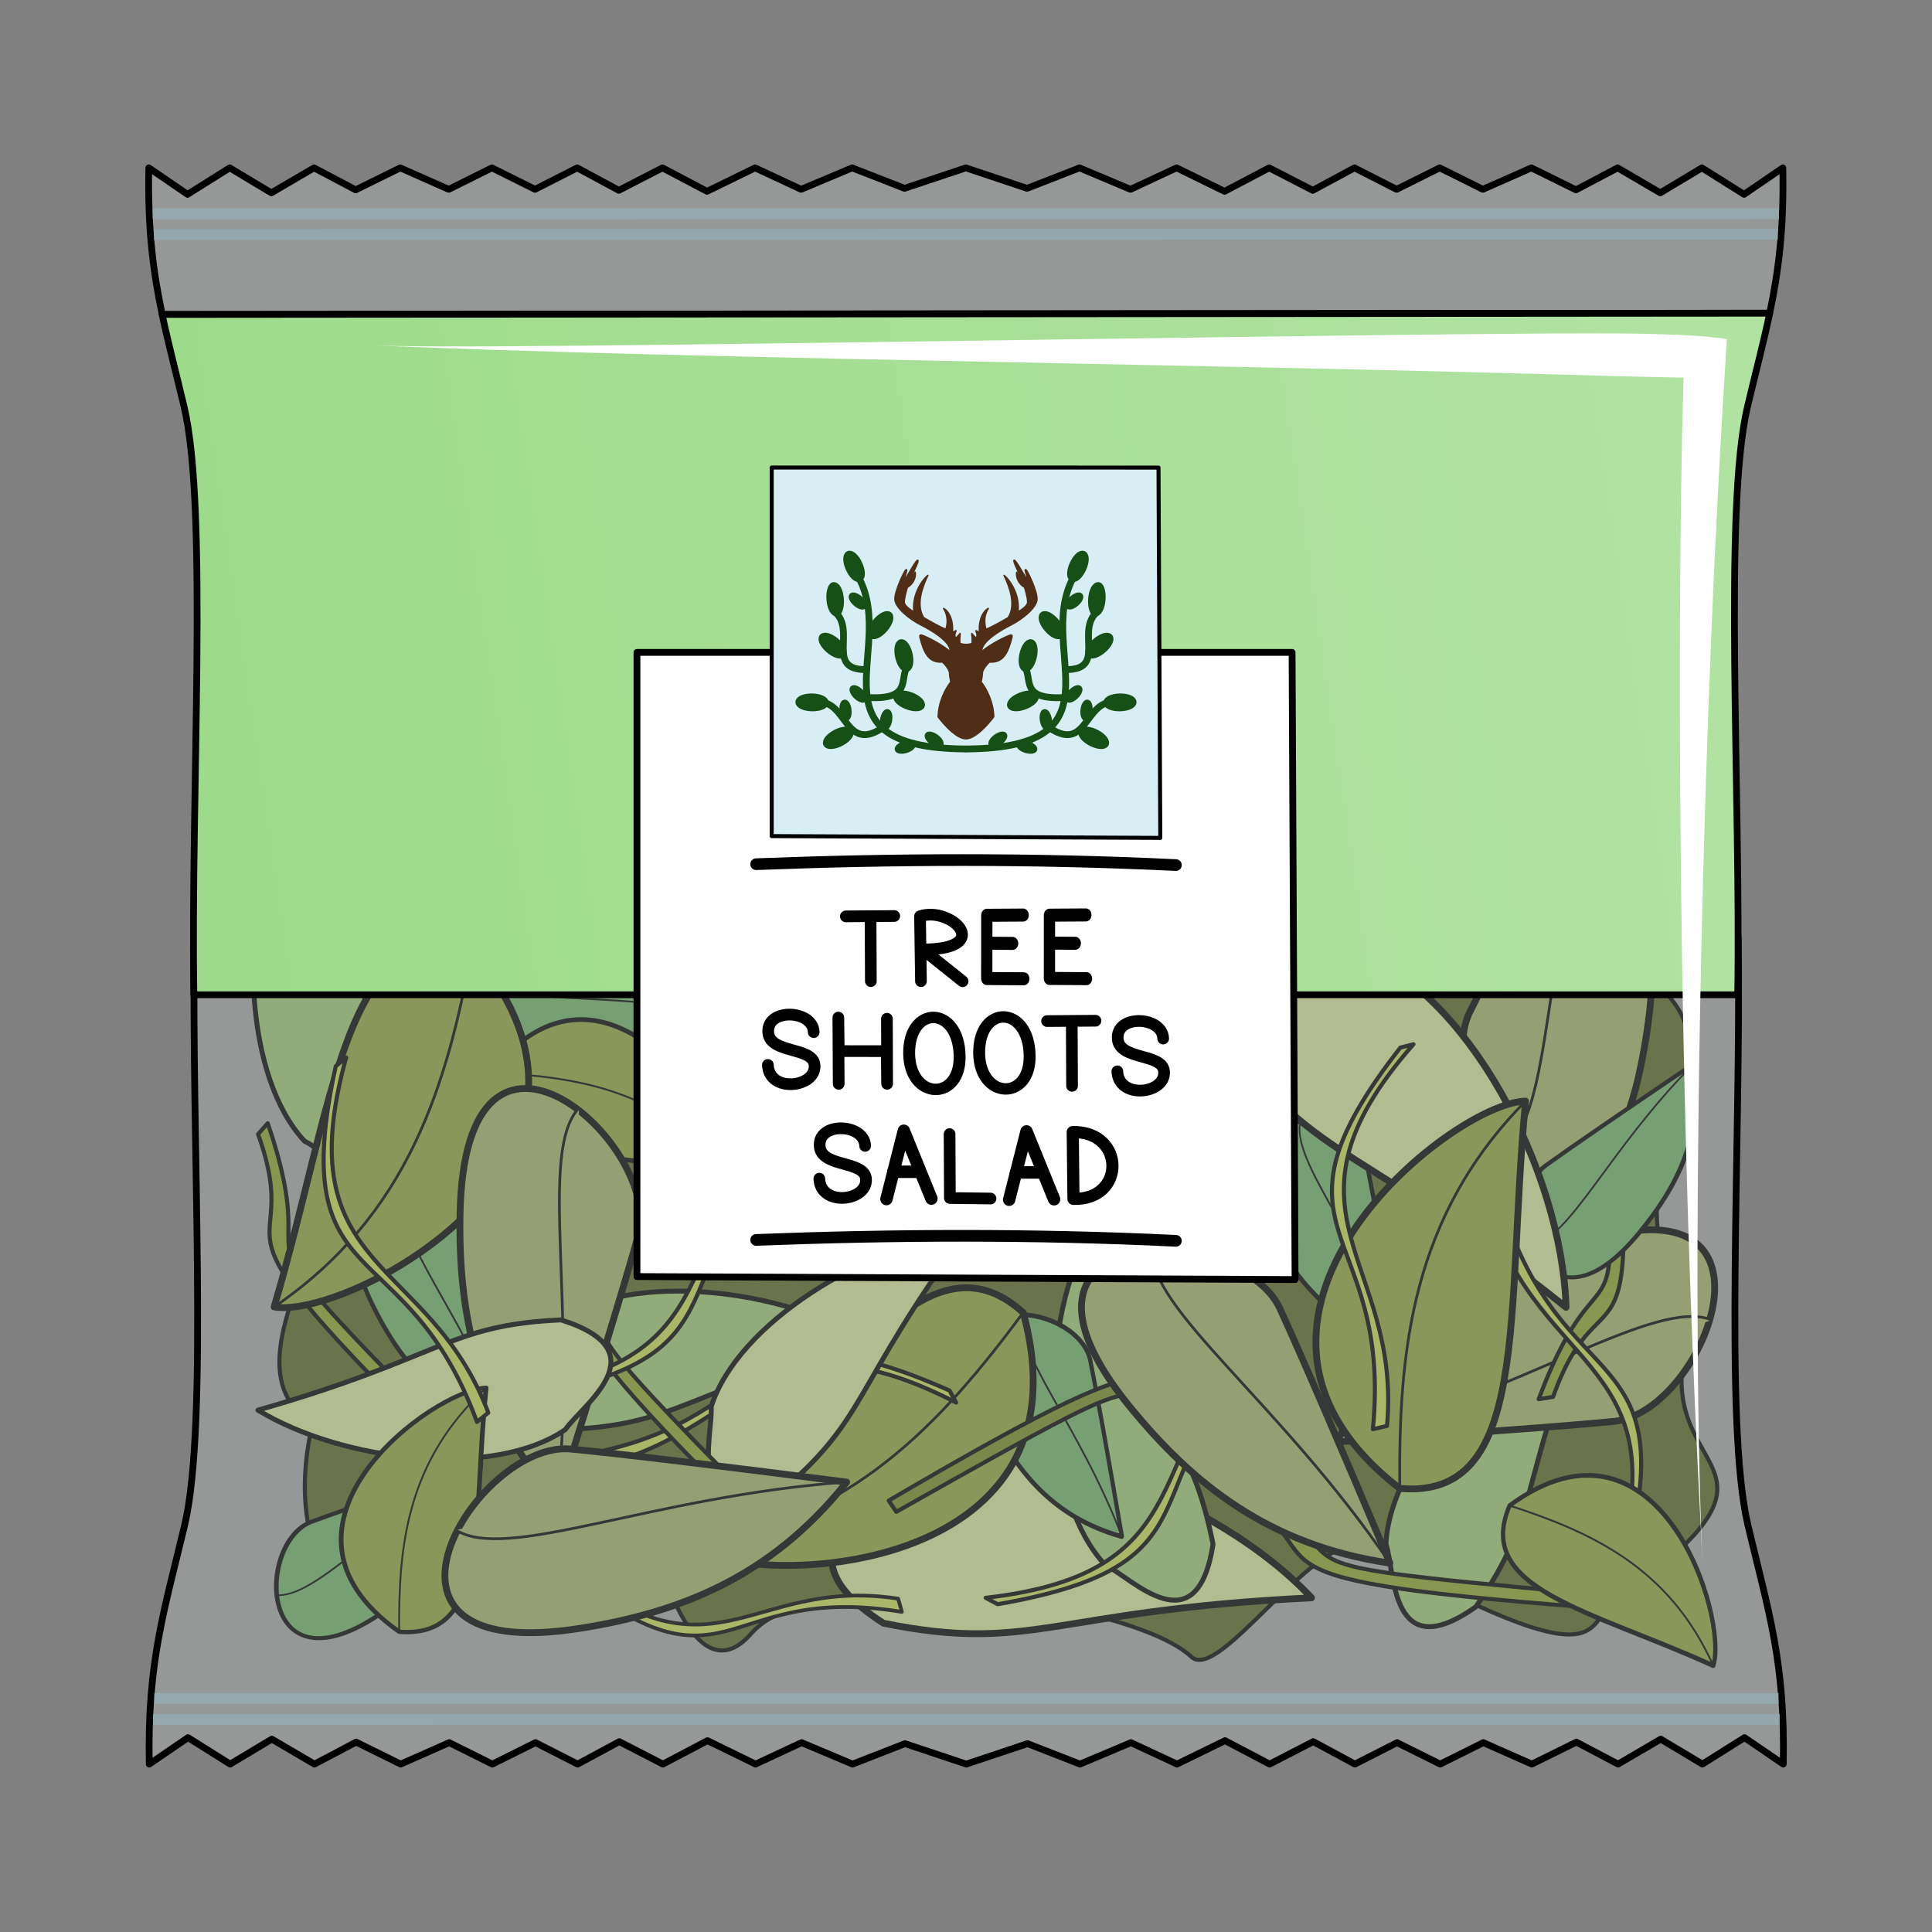 <?xml version="1.0" encoding="UTF-8"?>
<svg version="1.1" viewBox="0 0 64 64" xmlns="http://www.w3.org/2000/svg" xmlns:xlink="http://www.w3.org/1999/xlink">
 <rect x="0" y="0" width="64" height="64" fill="#808080" stroke="none"/>
 <defs>
  <linearGradient id="linearGradient29939" x1="5.287" x2="57.955" y1="29.444" y2="21.772" gradientTransform="matrix(.902 0 0 .902 3.12 3.12)" gradientUnits="userSpaceOnUse">
   <stop stop-color="#9ddb8a" offset="0"/>
   <stop stop-color="#b0e2a1" offset="1"/>
  </linearGradient>
 </defs>
 <g stroke="#000" stroke-linejoin="round">
  <path d="m11.842 32.159c-2.906-0.518-3.024 0.404-3.275 1.257-0.059 2.855 1.569 3.495 2.845 4.598-0.439 3.079-3.871 7.399-1.059 9.13-0.781 3.447 0.522 4.37 0.066 5.723-0.814 2.412 2.424-0.108 3.639-0.165l8.006-0.331c0.949 2.548 1.951 2.734 2.812 1.753 1.533-1.747 5.107-0.599 7.775-1.194 0.076-0.152 5.366 0.596 6.814 1.955 0.907 0.852 3.969-3.964 5.624-3.705 8.61 4.844 7.318 2.437 8.469 1.819 6.712-4.829 0.956-3.869 2.382-8.8-3.459-7.11 3.113-8.962-2.018-12.339z" fill="#454f19" stroke-width=".135"/>
  <path d="m13.662 37.117c-0.536 3.454-2.701 1.099-3.569 0.689-1.985-2.114-2.17-7.122-0.901-10.165 2.657 5.797 3.741 5.806 4.47 9.476z" fill="#7a9959" stroke-width=".163"/>
  <path d="m18.706 47.356c-3.327-1.071-0.661-2.84-0.12-3.633 2.399-1.629 7.374-1.025 10.18 0.706-6.142 1.714-6.321 2.784-10.06 2.927z" fill="#7a9959" stroke-width=".163"/>
  <path d="m29.27 53.772c-3.995-2.55 0.098-4.15 1.076-5.076 3.696-1.492 10.01 0.936 13.1 4.234-8.63 0.413-9.227 1.839-14.176 0.842z" fill="#a7af76" stroke-width=".226"/>
  <path d="m40.183 51.155c-0.536 3.454-2.701 1.099-3.569 0.689-1.985-2.114-2.17-7.122-0.901-10.165 2.657 5.797 3.741 5.806 4.47 9.476z" fill="#7a9959" stroke-width=".163"/>
  <path d="m48.888 53.229c-2.854 2.017-2.668-1.176-2.977-2.085 0.138-2.897 3.607-6.513 6.676-7.718-2.316 5.941-1.569 6.726-3.699 9.803z" fill="#7a9959" stroke-width=".163"/>
 </g>
 <g transform="matrix(-.296 .853 -.853 -.296 104.26 23.122)" fill="#808950" stroke="#000" stroke-linejoin="round">
  <path d="m38.023 48.08c2.277 2.783 5.064 5.073 9.538 5.728-1.871-4.427-3.278-7.693-4.043-9.357-1.448-3.147-11.239-3.392-5.495 3.629z" stroke-width=".25"/>
  <path d="m47.562 53.808c-4.06-5.949-8.854-9.325-8.735-11.534" stroke-width=".1"/>
 </g>
 <path d="m53.24 33.729c1.38 12.879-0.113 7.834-1.793 12.545l-0.476 0.075c2.303-6.153 2.957-0.083 1.826-12.541z" fill="#6d7e1f" stroke="#000" stroke-linejoin="round" stroke-width=".135"/>
 <path d="m52.593 53.242c-12.915-0.986-7.683-1.537-12.01-4.045l0.012-0.482c5.632 3.384-0.456 2.923 12 4.077z" fill="#6d7e1f" stroke="#000" stroke-linejoin="round" stroke-width=".135"/>
 <g transform="matrix(-.57 -.7 .7 -.57 42.371 89.341)" fill="#808950" stroke="#000" stroke-linejoin="round">
  <path d="m38.023 48.08c2.277 2.783 5.064 5.073 9.538 5.728-1.871-4.427-3.278-7.693-4.043-9.357-1.448-3.147-11.239-3.392-5.495 3.629z" stroke-width=".25"/>
  <path d="m47.562 53.808c-4.06-5.949-8.854-9.325-8.735-11.534" stroke-width=".1"/>
 </g>
 <g transform="matrix(-.166 -.504 .594 -.141 32.038 66.799)" stroke="#000" stroke-linejoin="round">
  <path d="m38.023 48.08c2.277 2.783 5.064 5.073 9.538 5.728-1.871-4.427-3.278-7.693-4.043-9.357-1.448-3.147-11.239-3.392-5.495 3.629z" fill="#568950" stroke-width=".25"/>
  <path d="m47.562 53.808c-4.06-5.949-8.854-9.325-8.735-11.534" fill="none" stroke-width=".1"/>
 </g>
 <g transform="matrix(.528 .055 -.116 .6 27.483 9.616)" stroke="#000" stroke-linejoin="round">
  <path d="m38.023 48.08c2.277 2.783 5.064 5.073 9.538 5.728-1.871-4.427-3.278-7.693-4.043-9.357-1.448-3.147-11.239-3.392-5.495 3.629z" fill="#568950" stroke-width=".25"/>
  <path d="m47.562 53.808c-4.06-5.949-8.854-9.325-8.735-11.534" fill="none" stroke-width=".1"/>
 </g>
 <g transform="matrix(.528 .055 -.116 .6 -2.157 12.289)" stroke="#000" stroke-linejoin="round">
  <path d="m38.023 48.08c2.277 2.783 5.064 5.073 9.538 5.728-1.871-4.427-3.278-7.693-4.043-9.357-1.448-3.147-11.239-3.392-5.495 3.629z" fill="#568950" stroke-width=".25"/>
  <path d="m47.562 53.808c-4.06-5.949-8.854-9.325-8.735-11.534" fill="none" stroke-width=".1"/>
 </g>
 <g transform="matrix(-.026 -.53 .61 .023 -15.656 72.448)" stroke="#000" stroke-linejoin="round">
  <path d="m38.023 48.08c2.277 2.783 5.064 5.073 9.538 5.728-1.871-4.427-3.278-7.693-4.043-9.357-1.448-3.147-11.239-3.392-5.495 3.629z" fill="#568950" stroke-width=".25"/>
  <path d="m47.562 53.808c-4.06-5.949-8.854-9.325-8.735-11.534" fill="none" stroke-width=".1"/>
 </g>
 <g transform="matrix(.329 -.416 .445 .418 -15.575 30.883)" stroke="#000" stroke-linejoin="round">
  <path d="m38.023 48.08c2.277 2.783 5.064 5.073 9.538 5.728-1.871-4.427-3.278-7.693-4.043-9.357-1.448-3.147-11.239-3.392-5.495 3.629z" fill="#568950" stroke-width=".25"/>
  <path d="m47.562 53.808c-4.06-5.949-8.854-9.325-8.735-11.534" fill="none" stroke-width=".1"/>
 </g>
 <g transform="matrix(.528 .055 -.116 .6 18.296 16.003)" stroke="#000" stroke-linejoin="round">
  <path d="m38.023 48.08c2.277 2.783 5.064 5.073 9.538 5.728-1.871-4.427-3.278-7.693-4.043-9.357-1.448-3.147-11.239-3.392-5.495 3.629z" fill="#568950" stroke-width=".25"/>
  <path d="m47.562 53.808c-4.06-5.949-8.854-9.325-8.735-11.534" fill="none" stroke-width=".1"/>
 </g>
 <g stroke="#000" stroke-linejoin="round">
  <path d="m40.685 34.569c-1.312-4.554 2.817-3.049 4.163-3.098 3.76 1.324 6.892 7.319 7.03 11.836-6.749-5.395-8.139-4.72-11.193-8.739z" fill="#a7af76" stroke-width=".226"/>
  <path d="m32.651 52.93c7.388-0.839 5.062-5.014 9.146-8.772l0.421 0.234c-5.072 4.598-1.35 7.403-9.17 8.749z" fill="#9ba840" stroke-width=".135"/>
  <path d="m18.24 51.402c5.331 4.838 6.473 0.77 11.512 1.557l0.125 0.437c-6.214-1.016-5.58 3.27-11.512-1.587z" fill="#9ba840" stroke-width=".123"/>
 </g>
 <g transform="matrix(.811 .395 -.395 .811 35.048 12.602)" stroke="#000" stroke-linejoin="round">
  <path d="m13.841 31.336c6.692 7.644-4.58 13.532-7.257 13.063 2.227-7.529 2.606-14.41 7.257-13.063z" fill="#707e2d" stroke-width=".25"/>
  <path d="m6.583 44.4c4.944-3.37 6.334-8.126 7.257-13.063" fill="none" stroke-width=".1"/>
 </g>
 <path d="m53.429 52.208c2.37-7.048-2.397-6.71-4.071-12.001l0.39-0.282c2.016 6.542 6.133 4.36 4.04 12.013z" fill="#9ba840" stroke="#000" stroke-linejoin="round" stroke-width=".135"/>
 <path d="m31.672 46.462c-6.609-3.408-6.995 1.356-12.479 2.21l-0.22-0.428c6.772-1.004 5.237-5.404 12.485-2.178z" fill="#9ba840" stroke="#000" stroke-linejoin="round" stroke-width=".135"/>
 <g transform="matrix(-.886 .173 -.173 -.886 64.051 74.675)" stroke="#000" stroke-linejoin="round">
  <path d="m13.841 31.336c6.692 7.644-4.58 13.532-7.257 13.063 2.227-7.529 2.606-14.41 7.257-13.063z" fill="#707e2d" stroke-width=".25"/>
  <path d="m6.583 44.4c4.944-3.37 6.334-8.126 7.257-13.063" fill="none" stroke-width=".1"/>
 </g>
 <g transform="matrix(-.077 -.618 .564 -.09 -.358 46.909)" stroke="#000" stroke-linejoin="round">
  <path d="m13.841 31.336c6.692 7.644-4.58 13.532-7.257 13.063 2.227-7.529 2.606-14.41 7.257-13.063z" fill="#707e2d" stroke-width=".25"/>
  <path d="m6.583 44.4c4.944-3.37 6.334-8.126 7.257-13.063" fill="none" stroke-width=".1"/>
 </g>
 <g transform="matrix(.091 -.616 .567 .064 30.981 56.393)" stroke="#000" stroke-linejoin="round">
  <path d="m13.841 31.336c6.692 7.644-4.58 13.532-7.257 13.063 2.227-7.529 2.606-14.41 7.257-13.063z" fill="#707e2d" stroke-width=".25"/>
  <path d="m6.583 44.4c4.944-3.37 6.334-8.126 7.257-13.063" fill="none" stroke-width=".1"/>
 </g>
 <g stroke="#000" stroke-linejoin="round">
  <path d="m25.905 49.375c-3.275 1.221-2.279-1.819-2.346-2.776 0.873-2.765 5.151-5.375 8.427-5.756-3.757 5.152-3.235 6.102-6.081 8.532z" fill="#a7af76" stroke-width=".163"/>
  <g stroke-width=".135">
   <path d="m25.379 50.8c-9.226-9.091-4.875-6.134-6.559-10.843l0.32-0.36c2.116 6.22-2.236 1.937 6.531 10.861z" fill="#6d7e1f"/>
   <path d="m15.108 48.412c-9.226-9.091-4.875-6.134-6.559-10.843l0.32-0.36c2.116 6.22-2.236 1.937 6.531 10.861z" fill="#6d7e1f"/>
   <path d="m29.438 49.71c11.174-6.551 7.189-3.116 12.174-3.521l0.264 0.403c-6.556 0.429-1.291-2.662-12.184 3.489z" fill="#5c6a1a"/>
  </g>
 </g>
 <g transform="matrix(.902 0 0 .902 3.142 3.246)" stroke="#000" stroke-linejoin="round">
  <path d="m13.841 31.336c6.692 7.644-4.58 13.532-7.257 13.063 2.227-7.529 2.606-14.41 7.257-13.063z" fill="#707e2d" stroke-width=".25"/>
  <path d="m6.583 44.4c4.944-3.37 6.334-8.126 7.257-13.063" fill="none" stroke-width=".1"/>
  <path d="m38.023 48.08c2.277 2.783 5.064 5.073 9.538 5.728-1.871-4.427-3.278-7.693-4.043-9.357-1.448-3.147-11.239-3.392-5.495 3.629z" fill="#808950" stroke-width=".25"/>
  <path d="m47.562 53.808c-4.06-5.949-8.854-9.325-8.735-11.534" fill="#808950" stroke-width=".1"/>
 </g>
 <g transform="matrix(.688 .584 -.584 .688 17.159 -15.061)" fill="#808950" stroke="#000" stroke-linejoin="round">
  <path d="m38.023 48.08c2.277 2.783 5.064 5.073 9.538 5.728-1.871-4.427-3.278-7.693-4.043-9.357-1.448-3.147-11.239-3.392-5.495 3.629z" stroke-width=".25"/>
  <path d="m47.562 53.808c-4.06-5.949-8.854-9.325-8.735-11.534" stroke-width=".1"/>
 </g>
 <g stroke="#000" stroke-linejoin="round">
  <path d="m16.99 46.053c7.388-0.839 5.062-5.014 9.146-8.772l0.421 0.234c-5.072 4.598-1.35 7.403-9.17 8.749z" fill="#9ba840" stroke-width=".135"/>
  <path d="m46.824 34.592c-4.907 5.587-0.378 7.115-0.877 12.643l-0.469 0.11c0.665-6.813-3.976-6.389 0.91-12.641z" fill="#9ba840" stroke-width=".135"/>
  <path d="m18.586 43.723c3.333 1.05 0.679 2.836 0.143 3.632-2.389 1.644-7.367 1.072-10.185-0.642 6.131-1.753 6.303-2.823 10.042-2.99z" fill="#a7af76" stroke-width=".163"/>
 </g>
 <g transform="matrix(-.613 .109 -.12 -.558 25.468 70.031)" stroke="#000" stroke-linejoin="round">
  <path d="m13.841 31.336c6.692 7.644-4.58 13.532-7.257 13.063 2.227-7.529 2.606-14.41 7.257-13.063z" fill="#707e2d" stroke-width=".25"/>
  <path d="m6.583 44.4c4.944-3.37 6.334-8.126 7.257-13.063" fill="none" stroke-width=".1"/>
 </g>
 <g transform="matrix(.454 -.78 .78 .454 -35.516 61.765)" fill="#808950" stroke="#000" stroke-linejoin="round">
  <path d="m38.023 48.08c2.277 2.783 5.064 5.073 9.538 5.728-1.871-4.427-3.278-7.693-4.043-9.357-1.448-3.147-11.239-3.392-5.495 3.629z" stroke-width=".25"/>
  <path d="m47.562 53.808c-4.06-5.949-8.854-9.325-8.735-11.534" stroke-width=".1"/>
 </g>
 <path d="m11.467 35.032c-1.989 7.165 2.754 6.572 4.708 11.766l-0.375 0.303c-2.364-6.425-6.358-4.025-4.678-11.779z" fill="#9ba840" stroke="#000" stroke-linejoin="round" stroke-width=".135"/>
 <g fill="#dbe2e3" stroke-linejoin="round">
  <path d="m58.624 10.374c0.295-1.406 0.475-2.809 0.434-4.813l-1.283 0.877-1.396-0.877-1.38 0.827-1.413-0.827-1.38 0.728-1.477-0.728-1.607 0.711-1.429-0.711-1.429 0.711-1.396-0.711-1.38 0.744-1.445-0.744-1.477 0.777-1.591-0.777-1.526 0.711-1.688-0.711-1.737 0.678-2.03-0.678-2.03 0.678-1.737-0.678-1.688 0.711-1.526-0.711-1.591 0.777-1.477-0.777-1.445 0.744-1.38-0.744-1.396 0.711-1.429-0.711-1.429 0.711-1.607-0.711-1.477 0.728-1.38-0.728-1.413 0.827-1.38-0.827-1.396 0.877-1.283-0.877c-0.042 2.024 0.143 3.436 0.443 4.856z" fill-opacity=".25" stroke="#000" stroke-width=".224"/>
  <path d="m5.062 7.082 53.865-0.005" stroke="#93a7ac" stroke-width=".361"/>
  <path d="m5.106 7.768 53.784-0.005" stroke="#93a7ac" stroke-width=".361"/>
  <path d="m57.579 31.047c0.108 6.638-0.483 16.088 0.325 19.485 0.679 2.857 1.238 4.527 1.169 7.906l-1.283-0.877-1.396 0.877-1.38-0.827-1.413 0.827-1.38-0.728-1.477 0.728-1.607-0.711-1.429 0.711-1.429-0.711-1.396 0.711-1.38-0.744-1.445 0.744-1.477-0.777-1.591 0.777-1.526-0.711-1.688 0.711-1.737-0.678-2.03 0.678-2.03-0.678-1.737 0.678-1.688-0.711-1.526 0.711-1.591-0.777-1.477 0.777-1.445-0.744-1.38 0.744-1.396-0.711-1.429 0.711-1.429-0.711-1.607 0.711-1.477-0.728-1.38 0.728-1.413-0.827-1.38 0.827-1.396-0.877-1.283 0.877c-0.069-3.38 0.49-5.05 1.169-7.906 0.808-3.397 0.217-12.847 0.325-19.485h51.142z" fill-opacity=".25" stroke="#000" stroke-width=".224"/>
 </g>
 <g stroke-linejoin="round">
  <g stroke="#000">
   <path d="m57.564 32.953c0.108-6.638-0.483-16.088 0.325-19.485 0.276-1.163 0.533-2.128 0.735-3.093l-53.253 0.042c0.201 0.951 0.454 1.905 0.726 3.051 0.808 3.397 0.217 12.847 0.325 19.485z" fill="url(#linearGradient29939)" stroke-width=".224"/>
   <path d="m21.1 21.612v20.676l21.801 0.099-0.099-20.775z" fill="#fff" stroke-width=".226"/>
   <path d="m25.563 15.488v12.209l12.873 0.059-0.059-12.267z" fill="#d7eef4" stroke-width=".133"/>
  </g>
  <path d="m31.08 23.748c0.006-0.484 0.239-0.94 0.419-1.157-0.022-0.089-0.046-0.244-0.045-0.318-0.024-0.112-0.155-0.28-0.237-0.345-0.476 0.041-0.618-0.355-0.732-0.78-0.035-0.131 0.009-0.124 0.088-0.093 0.27 0.107 0.656 0.325 0.907 0.532 0.023-0.331-0.627-0.712-0.976-0.888-0.392-0.197-0.839-0.573-0.857-0.836-0.019-0.274 0.321-0.966 0.363-0.987 0.089-0.045-0.093 0.295-0.037 0.328 0.144-0.215 0.383-0.67 0.431-0.644 0.049 0.027-0.206 0.497-0.263 0.65 0.063-0.067 0.124-0.14 0.175-0.254 0.023 0.108-0.015 0.356-0.263 0.501-0.04 0.163-0.096 0.326-0.1 0.489-0.003 0.114 0.196 0.254 0.325 0.328-0.073-0.528 0.232-1.027 0.457-1.212-0.201 0.415-0.394 0.99-0.138 1.398 0.253 0.147 0.503 0.289 0.738 0.39 0.068-0.222 0.065-0.471-0.075-0.693 0.177 0.089 0.338 0.421 0.282 0.823 0.033-0.036 0.066-0.071 0.127-0.084-0.052 0.114-0.049 0.183-0.008 0.252 0.048-0.05 0.096-0.105 0.144-0.161-0.013 0.11-0.017 0.217-0.013 0.322 0.121 0.055 0.326 0.051 0.413 0 0.005-0.104 5.26e-4 -0.212-0.013-0.322 0.048 0.056 0.096 0.111 0.144 0.161 0.041-0.068 0.043-0.137-0.008-0.252 0.061 0.013 0.094 0.049 0.127 0.084-0.056-0.402 0.104-0.734 0.282-0.823-0.14 0.222-0.143 0.471-0.075 0.693 0.235-0.101 0.486-0.243 0.738-0.39 0.256-0.408 0.063-0.983-0.138-1.398 0.225 0.185 0.53 0.684 0.457 1.212 0.129-0.074 0.328-0.214 0.325-0.328-4e-3 -0.163-0.06-0.326-0.1-0.489-0.248-0.145-0.286-0.393-0.263-0.501 0.051 0.113 0.112 0.187 0.175 0.254-0.057-0.153-0.312-0.623-0.263-0.65 0.048-0.026 0.288 0.429 0.431 0.644 0.055-0.034-0.126-0.373-0.037-0.328 0.042 0.022 0.382 0.713 0.363 0.987-0.019 0.263-0.466 0.638-0.857 0.836-0.35 0.176-1 0.557-0.976 0.888 0.251-0.208 0.638-0.425 0.907-0.532 0.079-0.031 0.123-0.038 0.088 0.093-0.114 0.425-0.257 0.821-0.732 0.78-0.081 0.064-0.213 0.232-0.237 0.345 7.23e-4 0.074-0.023 0.229-0.045 0.318 0.18 0.218 0.413 0.674 0.419 1.157-0.258 0.334-0.634 0.724-0.92 0.724-0.286 0-0.662-0.39-0.92-0.724z" fill="#502d16" stroke="#502d16" stroke-width=".049"/>
 </g>
 <g transform="matrix(.902 0 0 .902 3.123 .824)" stroke="#165016" stroke-linecap="round" stroke-linejoin="round">
  <g fill="none" stroke-width=".25">
   <path d="m31.997 26.593c-6.034-0.041-2.33-3.893-4.043-6.493"/>
   <path d="m28.369 23.677c-1.547 0.027-0.359-1.441-1.179-2.125"/>
   <path d="m28.952 25.815c-1.543 1.034-1.252-1.475-2.799-0.842"/>
   <path d="m28.381 24.701c1.692 0.105 1.165-0.699 1.49-1.153"/>
  </g>
  <g fill="#165016">
   <g stroke-width=".25">
    <ellipse transform="rotate(-49.685)" cx=".16" cy="35.426" rx=".202" ry=".486"/>
    <ellipse transform="rotate(242.62)" cx="-35.817" cy="12.222" rx=".202" ry=".486"/>
    <ellipse transform="rotate(167.55)" cx="-24.04" cy="-29.028" rx=".202" ry=".486"/>
    <ellipse transform="rotate(-69.091)" cx="-12.512" cy="36.814" rx=".202" ry=".486"/>
    <ellipse transform="rotate(220.71)" cx="-36.264" cy="2.12" rx=".202" ry=".486"/>
    <ellipse transform="rotate(155.65)" cx="-17.222" cy="-29.623" rx=".202" ry=".486"/>
   </g>
   <g stroke-width=".166">
    <ellipse transform="matrix(-.989 -.147 .156 -.988 0 0)" cx="-32.713" cy="-20.962" rx=".139" ry=".312"/>
    <ellipse transform="matrix(-.574 .819 -.814 -.58 0 0)" cx="3.48" cy="-40.346" rx=".139" ry=".312"/>
    <ellipse transform="matrix(-.69 .724 -.718 -.696 0 0)" cx="-1.889" cy="-37.269" rx=".139" ry=".312"/>
    <ellipse transform="matrix(-.651 .759 -.753 -.658 0 0)" cx="-2.518" cy="-35.061" rx=".139" ry=".312"/>
    <ellipse transform="matrix(-.993 .121 -.112 -.994 0 0)" cx="-24.59" cy="-28.319" rx=".139" ry=".312"/>
    <ellipse transform="matrix(.297 .955 -.957 .289 0 0)" cx="33.998" cy="-20.566" rx=".139" ry=".312"/>
   </g>
   <ellipse transform="rotate(91.186)" cx="24.331" cy="-26.871" rx=".202" ry=".486" stroke-width=".25"/>
   <ellipse transform="matrix(.986 .165 .022 1 0 0)" cx="27.225" cy="16.602" rx=".201" ry=".5" stroke-width=".253"/>
  </g>
 </g>
 <g transform="matrix(-.902 0 0 .902 60.877 .824)" stroke="#165016" stroke-linecap="round" stroke-linejoin="round">
  <g fill="none" stroke-width=".25">
   <path d="m31.997 26.593c-6.034-0.041-2.33-3.893-4.043-6.493"/>
   <path d="m28.369 23.677c-1.547 0.027-0.359-1.441-1.179-2.125"/>
   <path d="m28.952 25.815c-1.543 1.034-1.252-1.475-2.799-0.842"/>
   <path d="m28.381 24.701c1.692 0.105 1.165-0.699 1.49-1.153"/>
  </g>
  <g fill="#165016">
   <g stroke-width=".25">
    <ellipse transform="rotate(-49.685)" cx=".16" cy="35.426" rx=".202" ry=".486"/>
    <ellipse transform="rotate(242.62)" cx="-35.817" cy="12.222" rx=".202" ry=".486"/>
    <ellipse transform="rotate(167.55)" cx="-24.04" cy="-29.028" rx=".202" ry=".486"/>
    <ellipse transform="rotate(-69.091)" cx="-12.512" cy="36.814" rx=".202" ry=".486"/>
    <ellipse transform="rotate(220.71)" cx="-36.264" cy="2.12" rx=".202" ry=".486"/>
    <ellipse transform="rotate(155.65)" cx="-17.222" cy="-29.623" rx=".202" ry=".486"/>
   </g>
   <g stroke-width=".166">
    <ellipse transform="matrix(-.989 -.147 .156 -.988 0 0)" cx="-32.713" cy="-20.962" rx=".139" ry=".312"/>
    <ellipse transform="matrix(-.574 .819 -.814 -.58 0 0)" cx="3.48" cy="-40.346" rx=".139" ry=".312"/>
    <ellipse transform="matrix(-.69 .724 -.718 -.696 0 0)" cx="-1.889" cy="-37.269" rx=".139" ry=".312"/>
    <ellipse transform="matrix(-.651 .759 -.753 -.658 0 0)" cx="-2.518" cy="-35.061" rx=".139" ry=".312"/>
    <ellipse transform="matrix(-.993 .121 -.112 -.994 0 0)" cx="-24.59" cy="-28.319" rx=".139" ry=".312"/>
    <ellipse transform="matrix(.297 .955 -.957 .289 0 0)" cx="33.998" cy="-20.566" rx=".139" ry=".312"/>
   </g>
   <ellipse transform="rotate(91.186)" cx="24.331" cy="-26.871" rx=".202" ry=".486" stroke-width=".25"/>
   <ellipse transform="matrix(.986 .165 .022 1 0 0)" cx="27.225" cy="16.602" rx=".201" ry=".5" stroke-width=".253"/>
  </g>
 </g>
 <g fill="none" stroke="#000" stroke-linecap="round" stroke-linejoin="round">
  <path d="m30.508 32.502-0.031-2.15c1.031-0.344 2.49 1.093 0.094 1.101l1.317 1.052" stroke-width=".387"/>
  <path d="m35.536 37.501c1.738-0.034 1.762 2.257 0.024 2.213z" stroke-width=".402"/>
  <g transform="matrix(1.985 0 0 1.999 4.898 14.165)" stroke-width=".207">
   <path d="m12.326 12.784 0.29-1.131 0.46 1.123"/>
   <path d="m12.441 12.332h0.44"/>
  </g>
  <g transform="matrix(1.985 0 0 1.999 8.962 14.187)" stroke-width=".207">
   <path d="m12.326 12.784 0.29-1.131 0.46 1.123"/>
   <path d="m12.441 12.332h0.44"/>
  </g>
 </g>
 <g fill="none" stroke="#000" stroke-linecap="round" stroke-linejoin="round" stroke-width=".387">
  <path d="m27.783 35.903-0.012-2.195 0.013 1.111 1.591 0.001 0.012 1.082-0.006-2.155"/>
  <path d="m26.955 34.191c-0.024-0.75-1.576-0.807-1.505 0.017 0.061 0.706 1.477 0.461 1.533 1.069 0.07 0.758-1.512 0.94-1.546-3e-6"/>
  <path d="m38.532 34.403c-0.024-0.75-1.576-0.807-1.505 0.017 0.061 0.706 1.477 0.461 1.533 1.069 0.07 0.758-1.512 0.94-1.546-2e-6"/>
  <path d="m28.659 37.958c-0.024-0.75-1.576-0.807-1.505 0.017 0.061 0.706 1.477 0.461 1.533 1.069 0.07 0.758-1.512 0.94-1.546 0"/>
  <path d="m31.456 37.568 0.01 2.118 1.346 0.017"/>
 </g>
 <g>
  <g transform="matrix(1.657 0 0 1.917 -3.811 7.897)" fill="none" stroke="#000" stroke-linecap="round" stroke-linejoin="round" stroke-width=".225">
   <path d="m22.755 11.693-0.727 0.004-0.001 1.093 0.741 0.004"/>
   <path d="m22.091 12.18 0.453 0.003"/>
  </g>
  <g transform="matrix(1.657 0 0 1.917 -1.735 7.893)" fill="none" stroke="#000" stroke-linecap="round" stroke-linejoin="round" stroke-width=".225">
   <path d="m22.755 11.693-0.727 0.004-0.001 1.093 0.741 0.004"/>
   <path d="m22.091 12.18 0.453 0.003"/>
  </g>
  <g transform="matrix(1.708 0 0 1.637 -20.199 16.867)" stroke-width=".231">
   <path d="m29.459 11.016c0.009 0.943 0.997 0.976 0.979 0.047-0.02-1.027-0.988-1.032-0.979-0.047z" fill="none" stroke="#000" stroke-linecap="round" stroke-linejoin="round" stroke-width=".231"/>
  </g>
  <g transform="matrix(1.708 0 0 1.637 -17.88 16.851)" stroke-width=".231">
   <path d="m29.459 11.016c0.009 0.943 0.997 0.976 0.979 0.047-0.02-1.027-0.988-1.032-0.979-0.047z" fill="none" stroke="#000" stroke-linecap="round" stroke-linejoin="round" stroke-width=".231"/>
  </g>
  <path d="m25.048 41.074c4.525-0.174 9.139-0.199 13.905 0.03" fill="#d7eef4" stroke="#000" stroke-linecap="round" stroke-linejoin="round" stroke-width=".387"/>
  <path d="m25.048 28.627c4.525-0.174 9.139-0.199 13.905 0.03" fill="#d7eef4" stroke="#000" stroke-linecap="round" stroke-linejoin="round" stroke-width=".387"/>
 </g>
 <g transform="matrix(1.935 0 0 1.935 -28.867 -37.915)" stroke="#000" stroke-linecap="round" stroke-linejoin="round" stroke-width=".2">
  <path d="m29.822 35.296 0.005 1.095" fill="none"/>
  <path d="m29.399 35.282 0.829-0.006" fill="#fff" fill-opacity=".25"/>
 </g>
 <g transform="matrix(1.935 0 0 1.935 -22.202 -34.446)" stroke="#000" stroke-linecap="round" stroke-linejoin="round" stroke-width=".2">
  <path d="m29.822 35.296 0.005 1.095" fill="none"/>
  <path d="m29.399 35.282 0.829-0.006" fill="#fff" fill-opacity=".25"/>
 </g>
 <path d="m12.524 11.448c0.702 0.026 1.894 0.078 3.797 0.141 1.478 0.049 3.251 0.1 5.482 0.156 4.067 0.102 8.572 0.193 13.619 0.295 5.486 0.111 9.376 0.191 13.154 0.285 2.312 0.058 3.631 0.097 4.899 0.132 0.427 0.012 0.787 0.022 1.086 0.028 0.226 0.005 0.454 0.01 0.678 0.014 0.186 0.004 0.363 7e-3 0.53 0.01-0.064 2.159-0.109 4.992-0.12 8.437-0.01 3.269 0.011 6.879 0.068 10.595 0.07 4.529 0.183 8.668 0.322 12.333 0.141 3.736 0.275 6.178 0.369 8.089-0.088-1.784-0.157-4.484-0.173-8.093-0.016-3.626 0.023-7.842 0.122-12.327 0.082-3.722 0.198-7.305 0.335-10.574 0.161-3.876 0.33-6.829 0.473-9.099l0.041-0.639c-0.229-0.034-0.458-0.06-0.688-0.081-0.345-0.03-0.785-0.053-1.238-0.07-0.227-0.008-0.459-0.015-0.686-0.02-0.302-0.007-0.663-0.011-1.094-0.014-1.134-0.007-2.738 0.002-4.913 0.023-3.403 0.034-8.054 0.099-13.161 0.171-4.886 0.069-9.713 0.138-13.619 0.183-2.202 0.026-4.033 0.043-5.483 0.05-1.921 0.009-3.093 3.02e-4 -3.799-0.026z" fill="#fff"/>
 <path d="m5.113 56.263 53.803 0.003" fill="#dbe2e3" stroke="#93a7ac" stroke-linejoin="round" stroke-width=".361"/>
 <path d="m5.069 56.957 53.881-0.005" fill="#dbe2e3" stroke="#93a7ac" stroke-linejoin="round" stroke-width=".361"/>
</svg>
